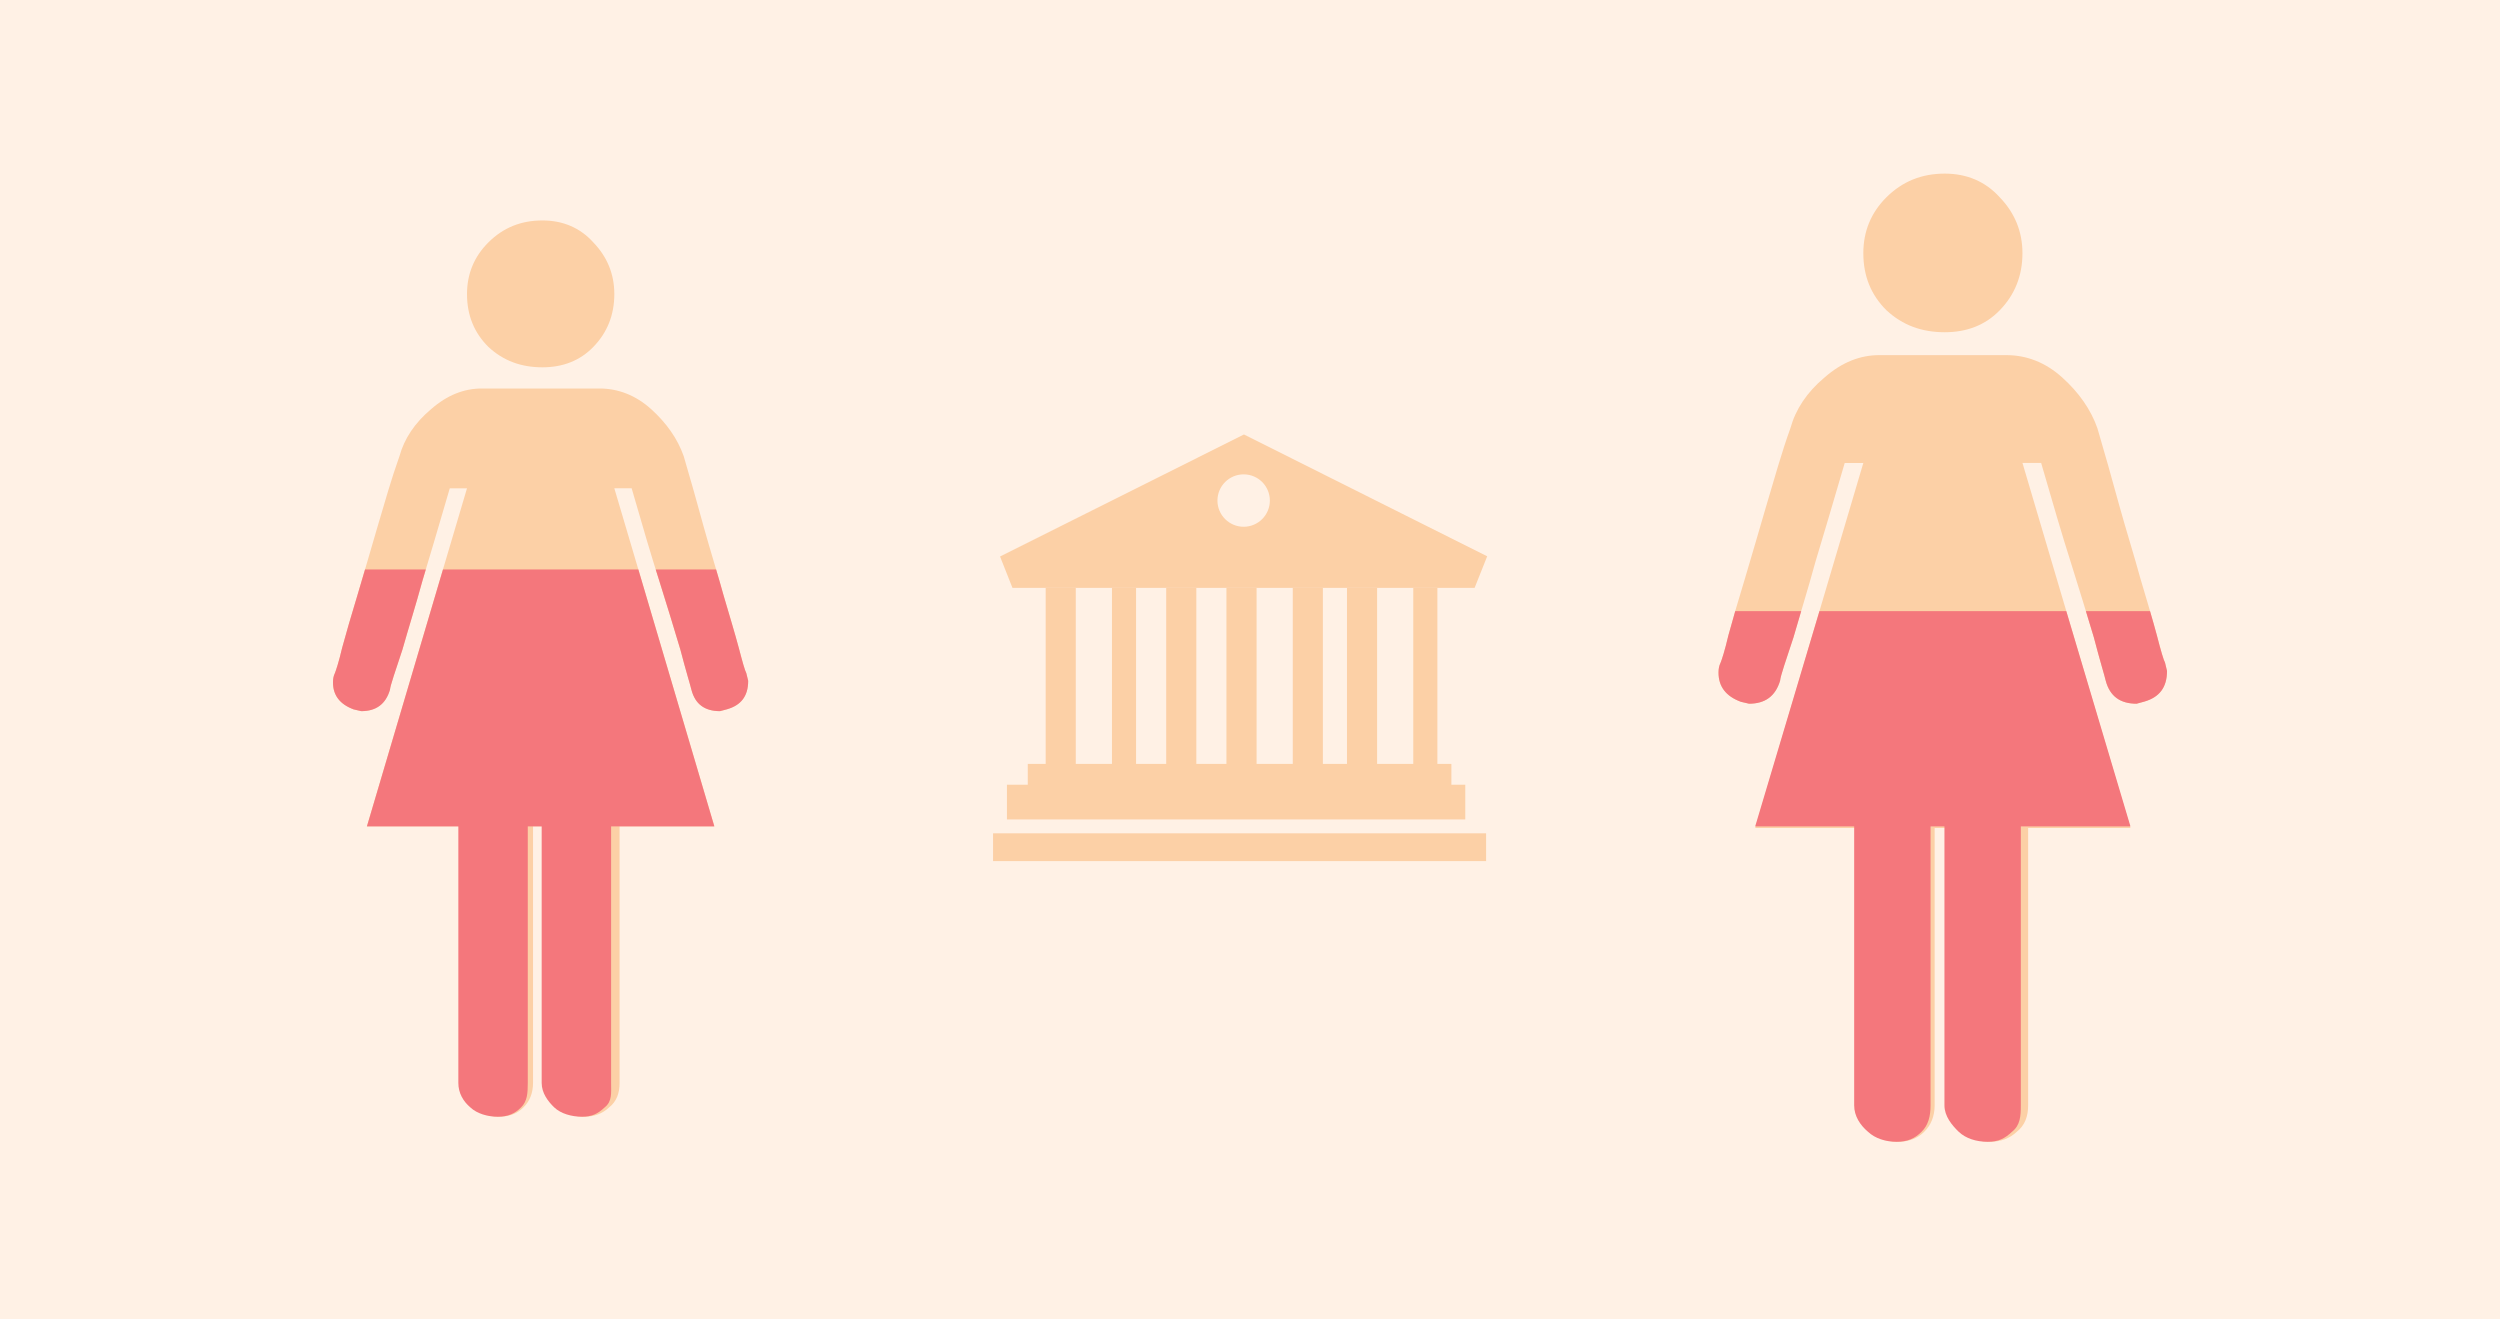 <?xml version="1.0" encoding="utf-8"?>
<!-- Generator: Adobe Illustrator 16.0.0, SVG Export Plug-In . SVG Version: 6.00 Build 0)  -->
<!DOCTYPE svg PUBLIC "-//W3C//DTD SVG 1.1//EN" "http://www.w3.org/Graphics/SVG/1.1/DTD/svg11.dtd">
<svg version="1.1" id="Layer_1" xmlns="http://www.w3.org/2000/svg" xmlns:xlink="http://www.w3.org/1999/xlink" x="0px" y="0px"
	 width="360px" height="190px" viewBox="0 0 360 190" enable-background="new 0 0 360 190" xml:space="preserve">
<g>
	<rect fill="#FFF1E5" width="360" height="190"/>
</g>
<g>
	<g id="building">
		<g>
			<path fill="#FCD0A6" d="M211,118h-66v-5h3v-3h61v3h2V118z M143,120v4h71v-4H143z"/>
		</g>
		<g>
			<g>
				<rect x="150.579" y="84.651" fill="#FCD0A6" width="4.333" height="26.032"/>
			</g>
			<g>
				<rect x="160.122" y="84.651" fill="#FCD0A6" width="3.471" height="26.032"/>
			</g>
			<g>
				<rect x="167.933" y="84.651" fill="#FCD0A6" width="4.339" height="26.032"/>
			</g>
			<g>
				<rect x="176.608" y="84.651" fill="#FCD0A6" width="4.339" height="26.032"/>
			</g>
			<g>
				<rect x="186.16" y="84.651" fill="#FCD0A6" width="4.334" height="26.032"/>
			</g>
			<g>
				<rect x="193.965" y="84.651" fill="#FCD0A6" width="4.339" height="26.032"/>
			</g>
			<g>
				<rect x="203.511" y="84.651" fill="#FCD0A6" width="3.472" height="26.032"/>
			</g>
		</g>
		<g>
			<path fill="#FCD0A6" d="M179.086,68.308c-2.082,0-3.773,1.688-3.773,3.774c0,2.084,1.692,3.772,3.773,3.772
				c2.084,0,3.773-1.688,3.773-3.772C182.859,69.996,181.17,68.308,179.086,68.308 M212.344,84.651H179.13h-33.336l-1.787-4.514
				l35.123-17.573l35.025,17.542L212.344,84.651z"/>
		</g>
	</g>
	<g id="person-left">
		<g>
			<path fill="#FCD0A6" d="M107.737,98.035c0,2.219-1.038,3.518-3.025,4.094l-1.028,0.277c-2.192,0-3.575-0.997-4.114-3.061
				c-0.16-0.685-0.778-2.655-1.592-5.782c-0.951-3.164-1.941-6.448-3.043-9.93c-1.109-3.46-2.411-7.865-3.978-13.324h-2.495
				l14.402,48.669H89.219v36.966c0,1.454-0.407,2.653-1.505,3.52c-0.977,0.912-2.139,1.344-3.579,1.344
				c-1.511,0-2.618-0.432-3.575-1.344c-0.9-0.866-1.307-2.065-1.307-3.52v-36.966h-2.495v36.966c0,1.454-0.487,2.653-1.384,3.52
				c-0.899,0.912-2.074,1.344-3.512,1.344c-1.455,0-2.698-0.432-3.664-1.344c-1.024-0.866-1.506-2.065-1.506-3.52v-36.966H52.837
				l14.411-48.661h-2.48c-1.572,5.451-2.908,9.848-3.938,13.316c-0.949,3.482-1.989,6.766-2.888,9.93
				c-1.029,3.127-1.725,5.097-1.792,5.782c-0.625,2.064-1.993,3.061-4.133,3.061l-1.094-0.255c-2.003-0.742-2.973-2.048-2.973-3.883
				c0-0.502,0.071-0.923,0.275-1.337c0.142-0.351,0.559-1.573,1.042-3.643c0.56-2.068,1.301-4.618,2.207-7.595
				c0.89-3.023,1.864-6.291,2.878-9.808c1.051-3.533,1.999-6.925,3.173-10.202c0.69-2.504,2.201-4.793,4.55-6.763
				c2.333-2.046,4.767-2.977,7.301-2.977h16.949c2.629,0,5.177,0.931,7.445,2.977c2.201,1.99,3.802,4.259,4.682,6.763
				c0.958,3.277,1.932,6.668,2.888,10.202c0.977,3.517,2.013,6.784,2.841,9.808c0.876,2.978,1.648,5.527,2.203,7.595
				c0.535,2.07,0.89,3.292,1.083,3.643L107.737,98.035z M78.116,52.894c2.902,0,5.393-0.945,7.316-2.931
				c1.988-2.042,3.031-4.573,3.031-7.611c0-2.905-1.043-5.392-3.031-7.451c-1.909-2.124-4.414-3.157-7.316-3.157
				c-3.081,0-5.648,1.034-7.784,3.157c-2.059,2.051-3.083,4.546-3.083,7.451c0,3.038,1.024,5.569,3.088,7.611
				C72.477,51.948,75.039,52.894,78.116,52.894"/>
		</g>
		<g>
			<path fill="#F4777C" d="M91.922,82l10.943,37H88v36.944c0,1.454,0.17,2.653-0.927,3.52c-0.977,0.912-1.811,1.344-3.251,1.344
				c-1.511,0-3.056-0.432-4.013-1.344c-0.9-0.866-1.808-2.065-1.808-3.52V119h-2v36.944c0,1.454-0.069,2.653-0.966,3.52
				c-0.9,0.912-1.907,1.344-3.345,1.344c-1.455,0-2.996-0.432-3.961-1.344c-1.024-0.866-1.727-2.065-1.727-3.52V119H52.837
				l10.952-37H91.922z M56.151,99.346c0.066-0.685,0.763-2.655,1.792-5.782c0.899-3.164,1.939-6.448,2.888-9.93
				c0.155-0.521,0.319-1.07,0.487-1.633h-8.753c-0.374,1.266-0.74,2.503-1.09,3.693c-0.906,2.978-1.647,5.527-2.207,7.595
				c-0.483,2.07-0.9,3.292-1.042,3.643c-0.204,0.414-0.275,0.835-0.275,1.337c0,1.835,0.97,3.141,2.973,3.883l1.094,0.255
				C54.158,102.406,55.526,101.41,56.151,99.346z M106.384,93.288c-0.555-2.068-1.327-4.618-2.203-7.595
				c-0.326-1.189-0.688-2.427-1.063-3.693H94.42c0.176,0.563,0.348,1.113,0.515,1.633c1.102,3.482,2.092,6.766,3.043,9.93
				c0.814,3.127,1.432,5.097,1.592,5.782c0.539,2.064,1.922,3.061,4.114,3.061l1.028-0.277c1.987-0.576,3.025-1.875,3.025-4.094
				l-0.271-1.104C107.274,96.581,106.918,95.358,106.384,93.288z"/>
		</g>
	</g>
	<g id="person-right">
		<g>
			<path fill="#FCD0A6" d="M312.049,96.613c0,2.398-1.115,3.796-3.269,4.417l-1.11,0.303c-2.362,0-3.849-1.073-4.444-3.306
				c-0.168-0.742-0.833-2.868-1.713-6.248c-1.033-3.417-2.107-6.966-3.294-10.725c-1.197-3.744-2.598-8.498-4.296-14.395h-2.69
				l15.553,52.576h-14.734v39.935c0,1.565-0.45,2.859-1.627,3.798c-1.053,0.985-2.312,1.448-3.871,1.448
				c-1.631,0-2.829-0.463-3.863-1.448c-0.972-0.939-1.405-2.233-1.405-3.798v-39.935h-2.697v39.935c0,1.565-0.532,2.859-1.494,3.798
				c-0.976,0.985-2.24,1.448-3.795,1.448c-1.575,0-2.914-0.463-3.958-1.448c-1.104-0.939-1.626-2.233-1.626-3.798v-39.935h-14.967
				l15.57-52.567h-2.68c-1.703,5.888-3.146,10.642-4.261,14.386c-1.018,3.759-2.143,7.309-3.119,10.725
				c-1.11,3.38-1.863,5.506-1.929,6.248c-0.675,2.232-2.159,3.306-4.469,3.306l-1.178-0.276c-2.168-0.797-3.217-2.212-3.217-4.197
				c0-0.535,0.078-0.995,0.302-1.439c0.155-0.377,0.604-1.703,1.122-3.94c0.608-2.227,1.406-4.982,2.389-8.199
				c0.96-3.269,2.016-6.803,3.109-10.595c1.14-3.818,2.152-7.488,3.428-11.019c0.745-2.705,2.372-5.186,4.91-7.307
				c2.526-2.218,5.155-3.222,7.885-3.222h18.312c2.843,0,5.589,1.004,8.04,3.222c2.384,2.149,4.113,4.602,5.063,7.307
				c1.033,3.531,2.087,7.201,3.12,11.019c1.052,3.792,2.174,7.326,3.064,10.595c0.951,3.217,1.784,5.972,2.378,8.199
				c0.577,2.238,0.965,3.563,1.176,3.94L312.049,96.613z M280.052,47.843c3.14,0,5.83-1.013,7.907-3.16
				c2.149-2.205,3.273-4.937,3.273-8.223c0-3.138-1.125-5.824-3.273-8.051c-2.066-2.29-4.767-3.409-7.907-3.409
				c-3.329,0-6.096,1.12-8.409,3.409c-2.22,2.218-3.324,4.913-3.324,8.051c0,3.286,1.104,6.018,3.335,8.223
				C273.964,46.83,276.727,47.843,280.052,47.843"/>
		</g>
		<g>
			<path fill="#F4777C" d="M251.861,101.334l-1.178-0.276c-2.168-0.797-3.217-2.212-3.217-4.197c0-0.535,0.078-0.995,0.302-1.439
				c0.155-0.377,0.604-1.703,1.122-3.94c0.285-1.043,0.615-2.213,0.983-3.481h9.499c-0.381,1.277-0.757,2.542-1.111,3.78
				c-1.11,3.38-1.863,5.506-1.929,6.248C255.655,100.261,254.171,101.334,251.861,101.334z M262,88l-9.252,31H267v40.171
				c0,1.565,0.88,2.859,1.983,3.798c1.045,0.985,2.563,1.448,4.138,1.448c1.555,0,2.614-0.463,3.59-1.448
				c0.962-0.939,1.289-2.233,1.289-3.798V119h2v40.171c0,1.565,1.076,2.859,2.047,3.798c1.034,0.985,2.553,1.448,4.184,1.448
				c1.559,0,2.453-0.463,3.506-1.448c1.177-0.939,1.263-2.233,1.263-3.798V119h15.785l-9.24-31H262z M310.587,91.481
				c-0.278-1.043-0.613-2.213-0.983-3.481h-9.237c0.389,1.277,0.772,2.542,1.146,3.78c0.88,3.38,1.545,5.506,1.713,6.248
				c0.595,2.232,2.082,3.306,4.444,3.306l1.11-0.303c2.153-0.622,3.269-2.019,3.269-4.417l-0.286-1.192
				C311.552,95.044,311.164,93.719,310.587,91.481z"/>
		</g>
	</g>
</g>
</svg>
